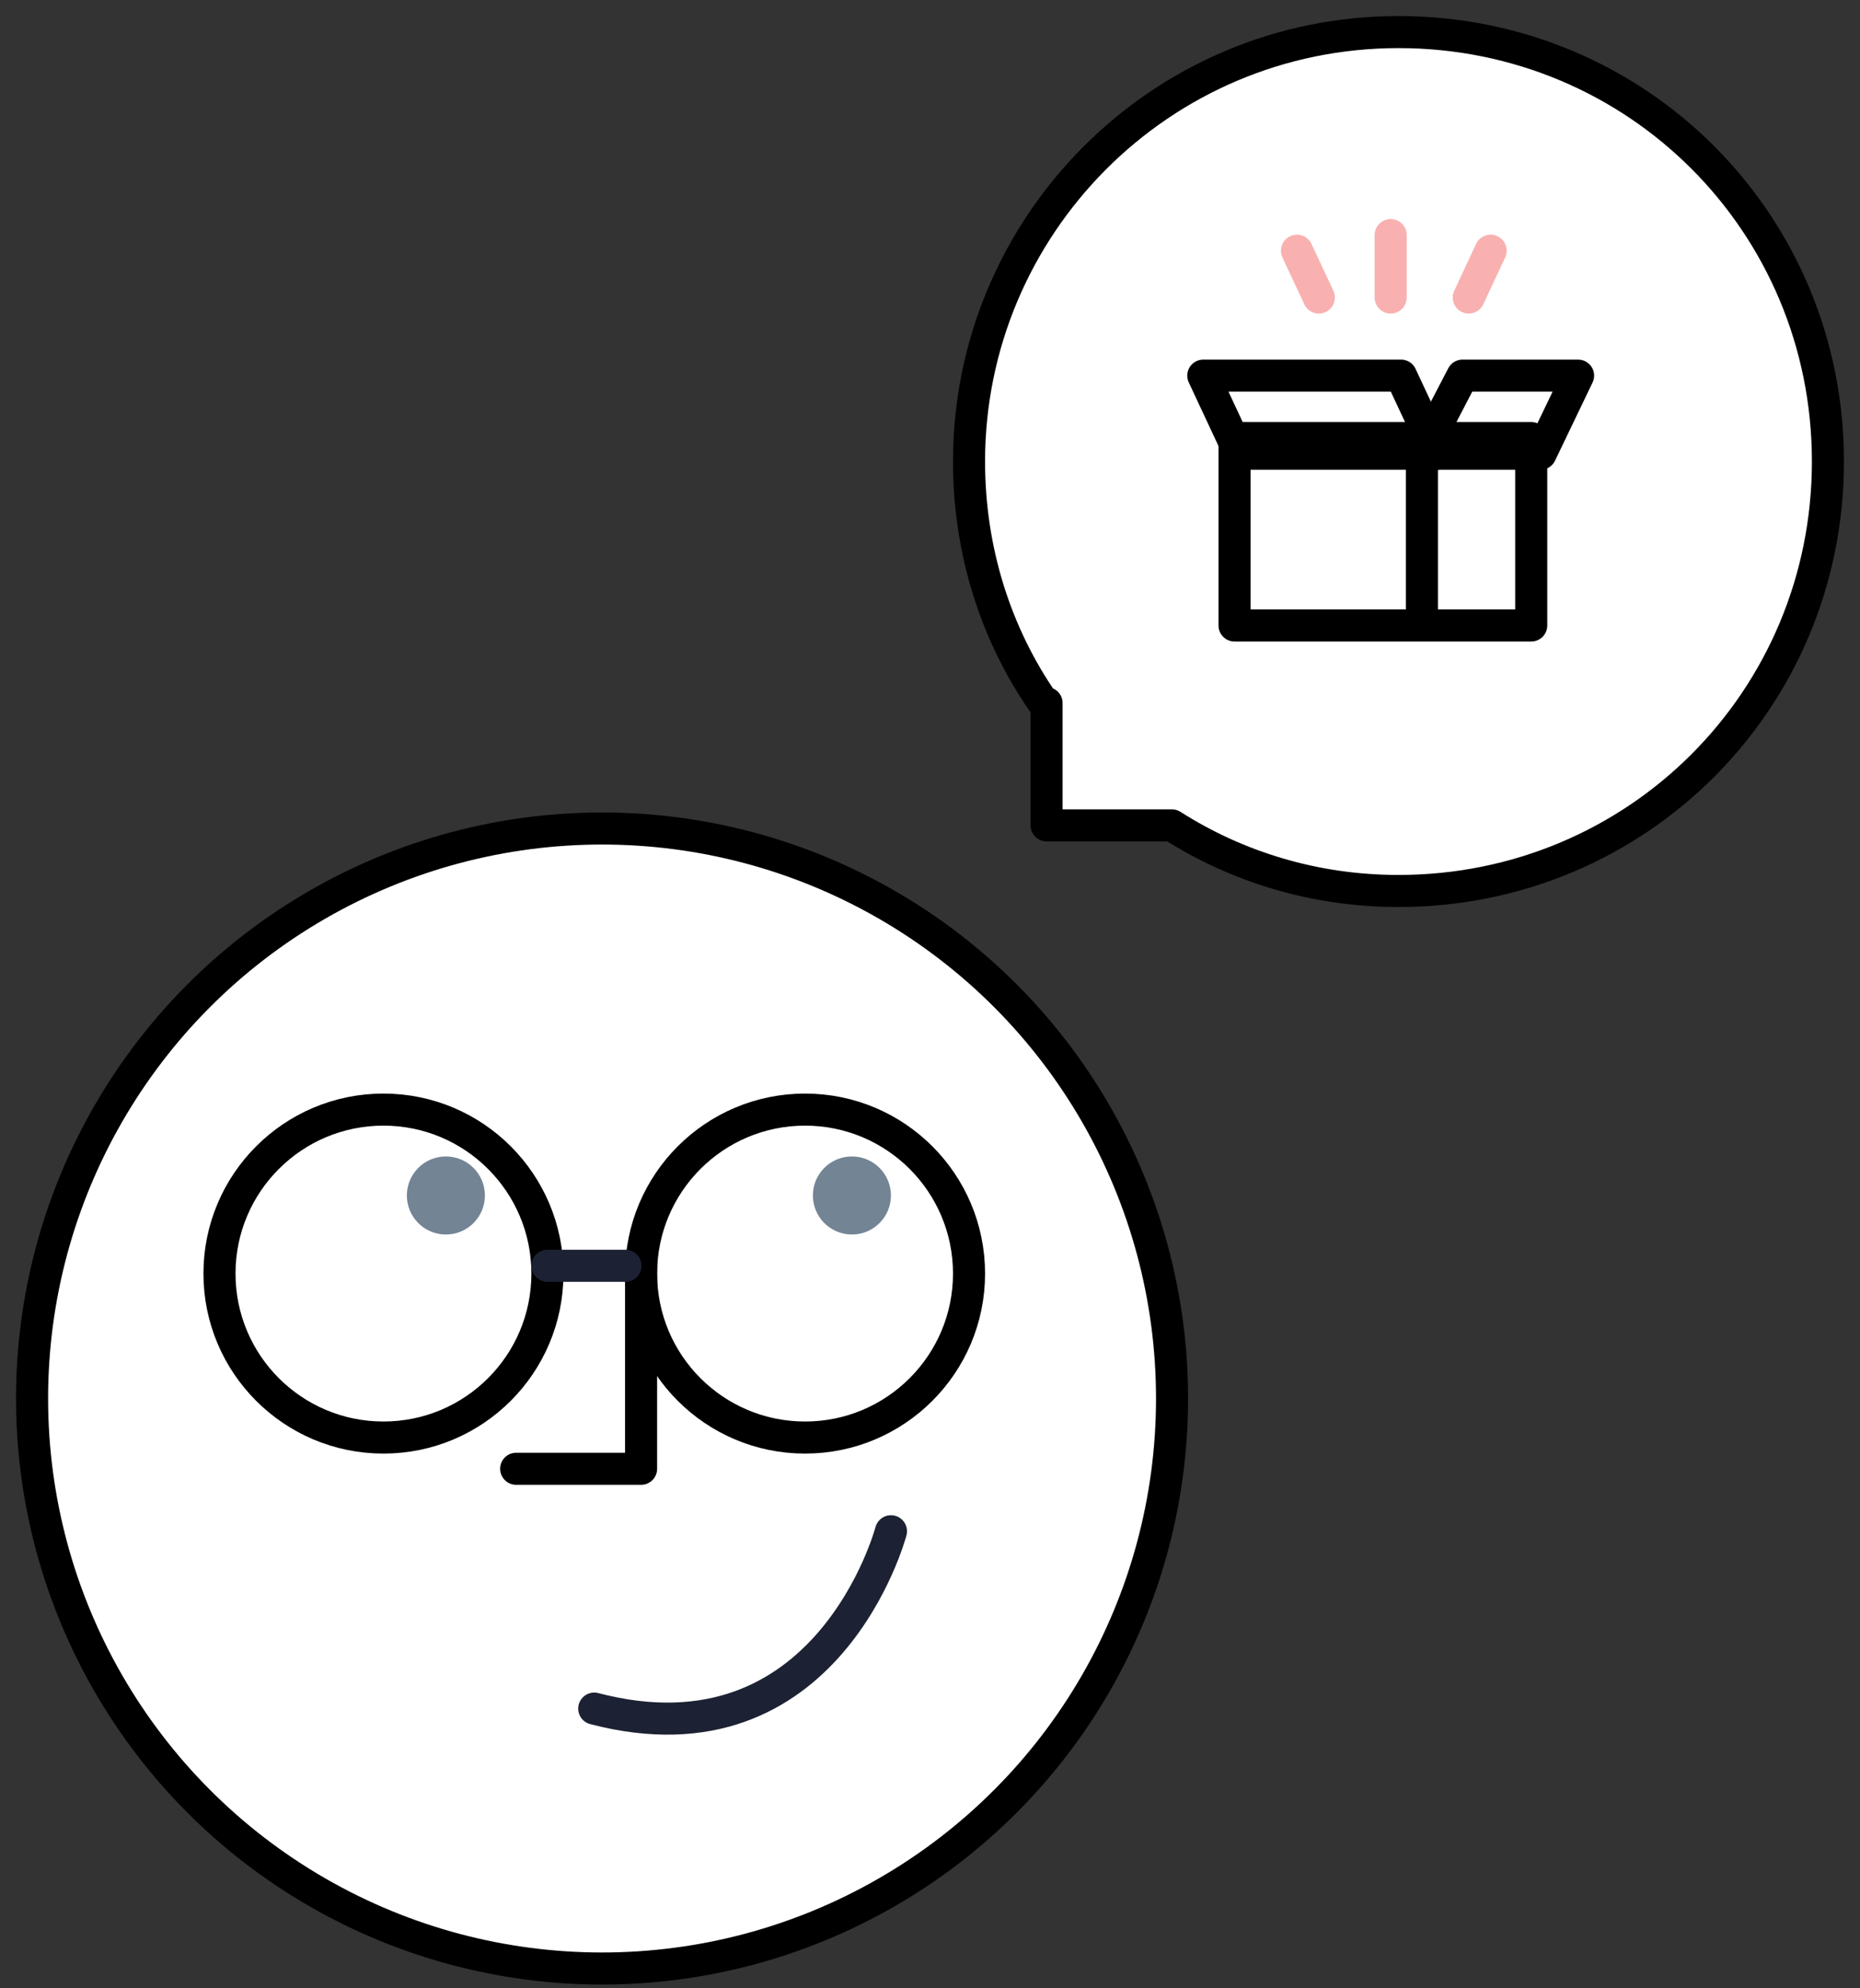 <svg width="58" height="62" viewBox="0 0 58 62" xmlns="http://www.w3.org/2000/svg"><rect x="0" y="0" width="58" height="62" fill="#333333" stroke="none"/><title>Open_Ideas_Icon</title><g transform="translate(1 1)" fill="none" fill-rule="evenodd"><path d="M31.542 20.924c-1.488-2.139-2.325-4.743-2.325-7.533C29.217 6.045 35.17 0 42.61 0 50.049 0 56 5.952 56 13.391c0 7.44-5.952 13.392-13.391 13.392-2.604 0-5.022-.744-7.068-2.046h-3.906v-3.813h-.093z" stroke="#000" fill="#FFF" stroke-linecap="round" stroke-linejoin="round"/><circle stroke="#000" fill="#FFF" stroke-linecap="round" stroke-linejoin="round" cx="17.774" cy="42.609" r="17.774"/><circle fill="#738494" fill-rule="nonzero" cx="12.904" cy="36.278" r="1.217"/><circle fill="#738494" fill-rule="nonzero" cx="25.565" cy="36.278" r="1.217"/><path d="M26.783 46.748s-1.963 7.438-9.253 5.53" stroke="#1C2233" stroke-linecap="round" stroke-linejoin="round"/><path stroke="#000" stroke-linecap="round" stroke-linejoin="round" d="M18.991 38.47v6.33h-3.895"/><circle stroke="#000" stroke-linecap="round" stroke-linejoin="round" cx="24.104" cy="38.713" r="5.113"/><circle stroke="#000" stroke-linecap="round" stroke-linejoin="round" cx="10.957" cy="38.713" r="5.113"/><path d="M18.504 38.47H16.07" stroke="#1C2233" stroke-linecap="round" stroke-linejoin="round"/><path stroke="#000" stroke-linecap="round" stroke-linejoin="round" d="M37.496 12.661h5.843v5.843h-5.843zM43.339 12.661h3.409v5.843h-3.409z"/><path stroke="#000" stroke-linecap="round" stroke-linejoin="round" d="M42.688 10.713l1.138 2.435H37.66l-1.138-2.435z"/><path stroke="#000" stroke-linecap="round" stroke-linejoin="round" d="M44.605 10.713l-1.266 2.435h3.701l1.169-2.435z"/><path d="M42.365 6.33v1.948M39.443 6.817l.682 1.461M45.482 6.817L44.8 8.278" stroke="#F8B1B0" stroke-linecap="round" stroke-linejoin="round"/></g></svg>